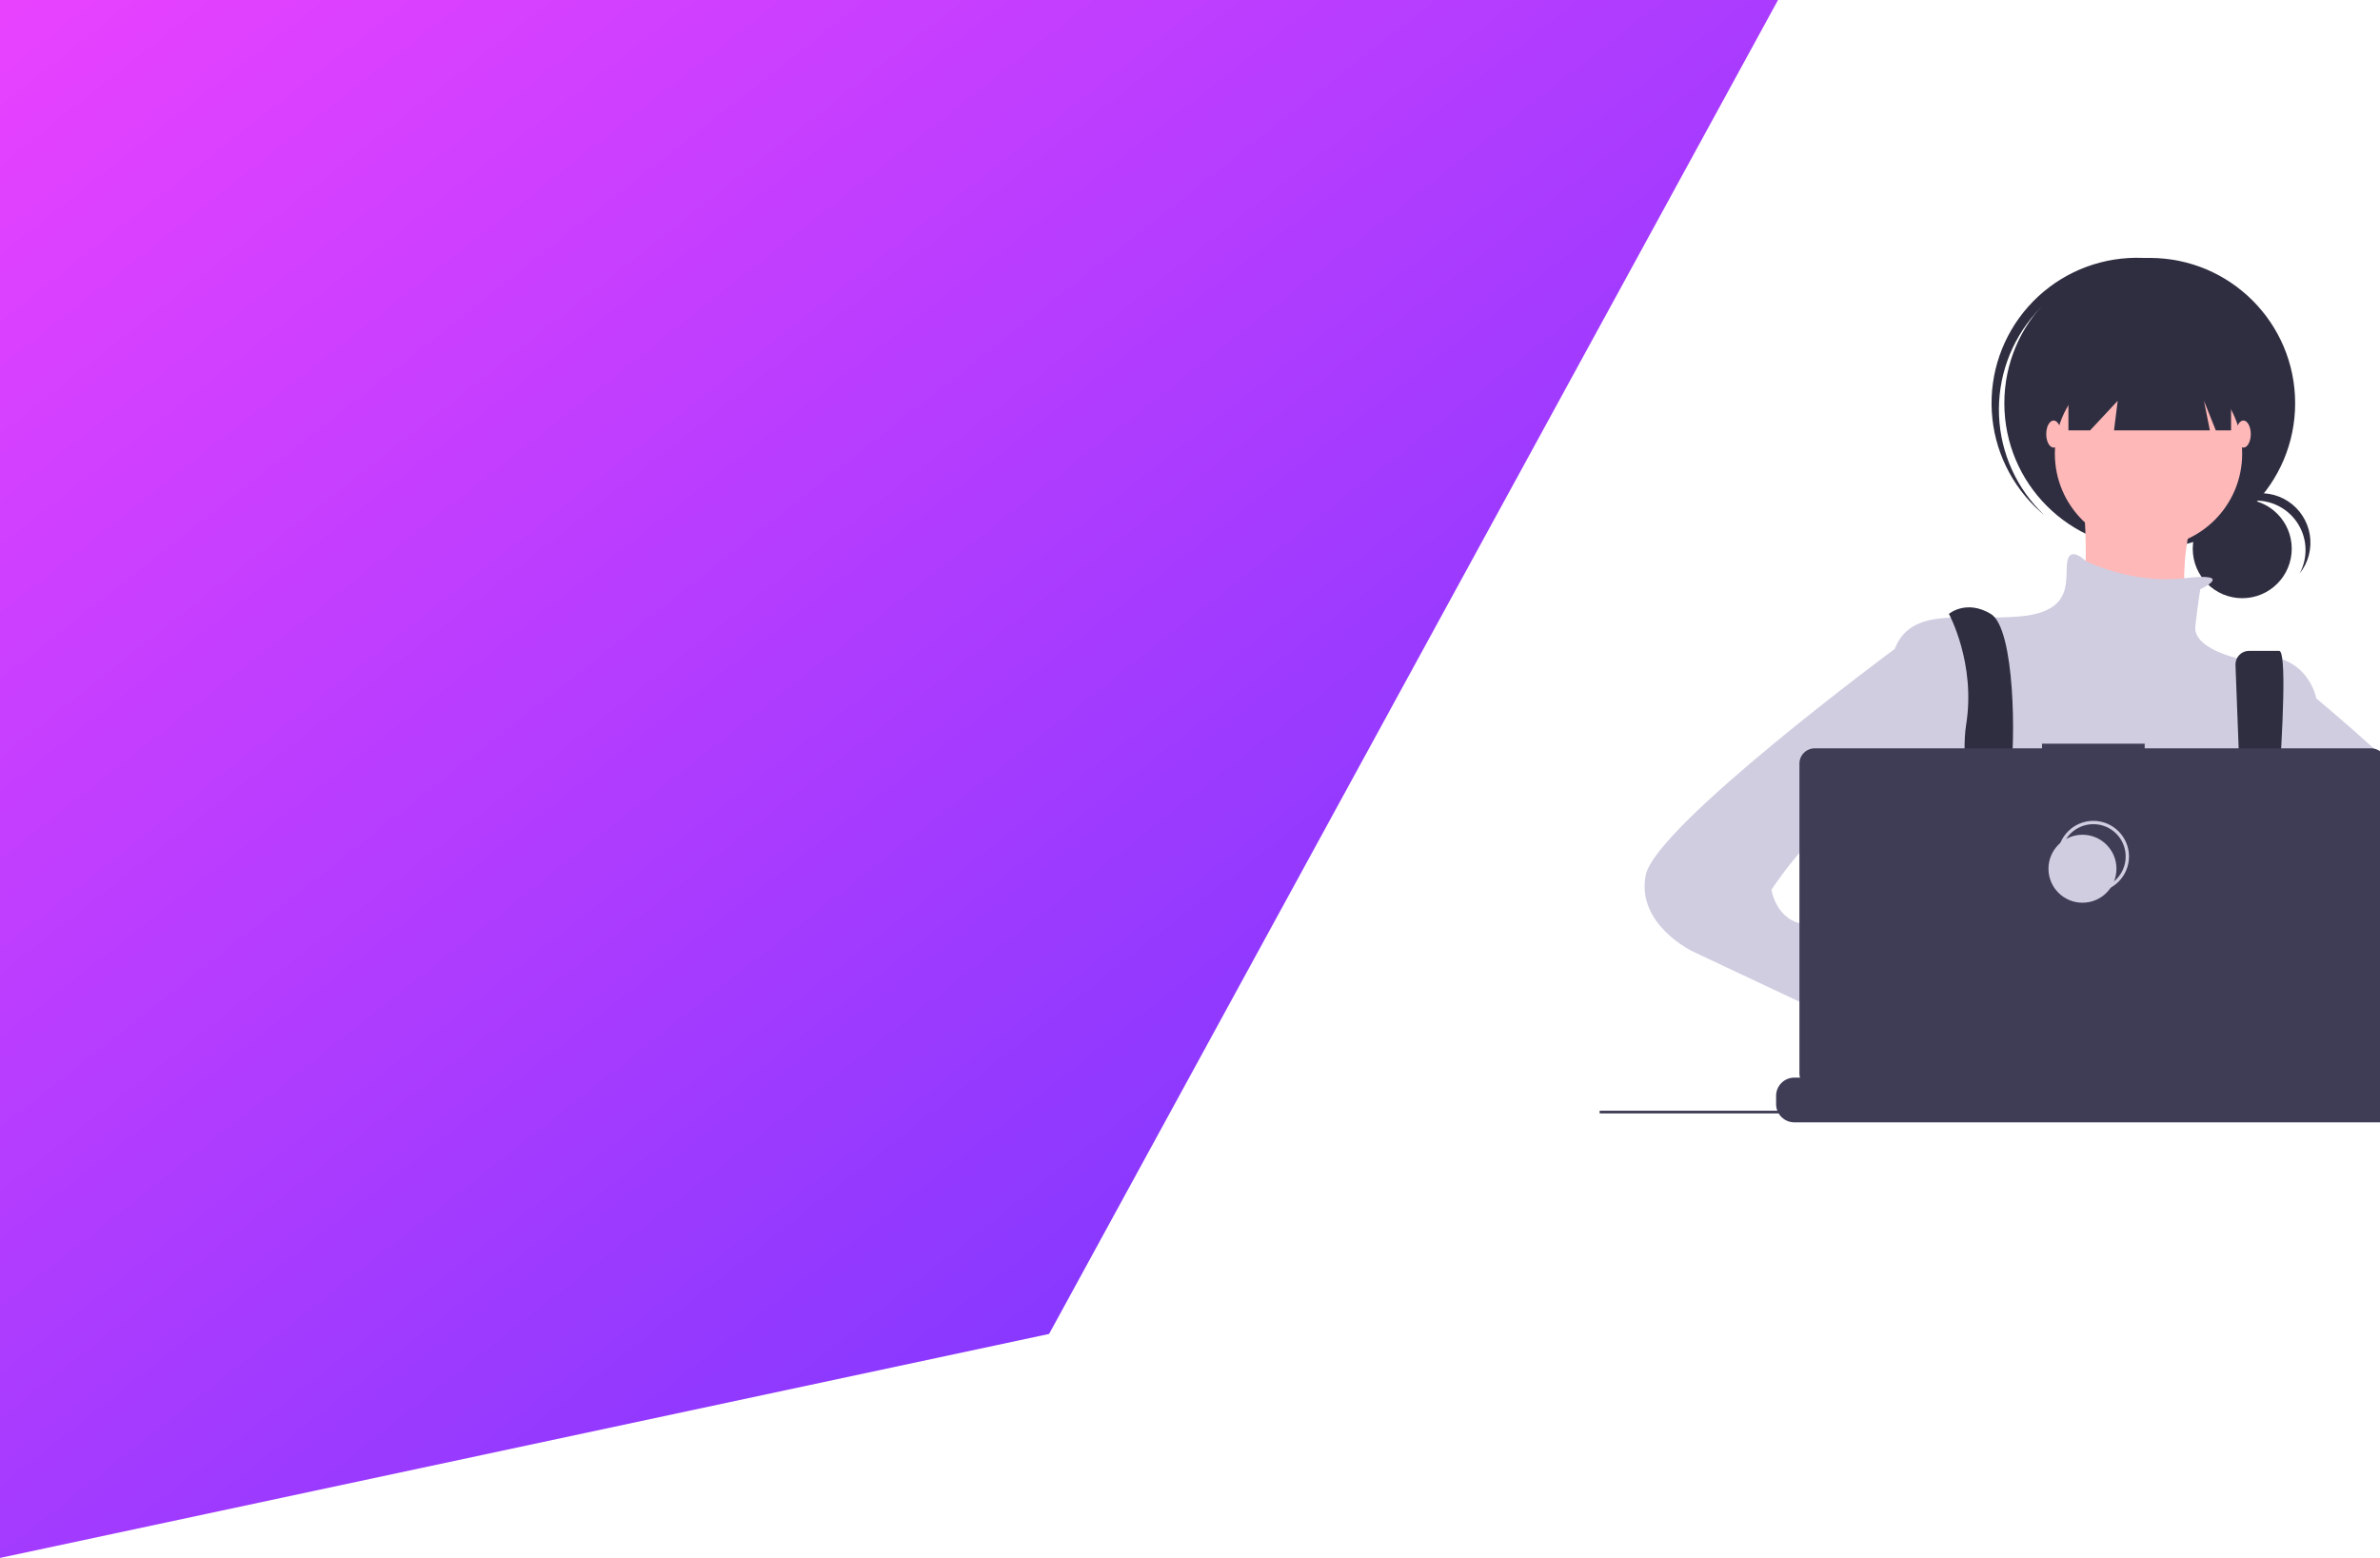 <svg width="1440" height="943" viewBox="0 0 1440 943" fill="none" xmlns="http://www.w3.org/2000/svg">
<path d="M634.747 807.307L1241.94 -304.141L-235.112 -32.917L-345.112 1016.58L634.747 807.307Z" fill="url(#paint0_linear)"/>
<path d="M1356.65 362.032C1373.19 362.032 1386.6 348.625 1386.6 332.087C1386.6 315.549 1373.19 302.142 1356.65 302.142C1340.11 302.142 1326.7 315.549 1326.7 332.087C1326.7 348.625 1340.11 362.032 1356.65 362.032Z" fill="#2F2E41"/>
<path d="M1365 302.967C1370.18 302.967 1375.27 304.313 1379.78 306.871C1384.29 309.43 1388.06 313.114 1390.71 317.564C1393.37 322.014 1394.83 327.077 1394.94 332.258C1395.05 337.439 1393.82 342.561 1391.36 347.123C1393.96 343.875 1395.85 340.121 1396.92 336.102C1397.98 332.083 1398.2 327.885 1397.55 323.778C1396.9 319.67 1395.41 315.742 1393.16 312.244C1390.91 308.746 1387.96 305.755 1384.49 303.461C1381.02 301.167 1377.11 299.621 1373.01 298.921C1368.91 298.221 1364.71 298.383 1360.68 299.396C1356.65 300.408 1352.87 302.25 1349.58 304.804C1346.3 307.358 1343.59 310.567 1341.61 314.227C1344.41 310.713 1347.97 307.875 1352.02 305.926C1356.07 303.976 1360.5 302.965 1365 302.967Z" fill="#2F2E41"/>
<path d="M1300.69 332.024C1349.28 332.024 1388.66 292.641 1388.66 244.06C1388.66 195.48 1349.28 156.097 1300.69 156.097C1252.1 156.097 1212.71 195.48 1212.71 244.06C1212.71 292.641 1252.1 332.024 1300.69 332.024Z" fill="#2F2E41"/>
<path d="M1231.64 189.483C1246.8 172.437 1267.99 161.947 1290.74 160.226C1313.49 158.505 1336.01 165.689 1353.57 180.26C1352.85 179.576 1352.13 178.887 1351.39 178.223C1333.95 162.729 1311.07 154.795 1287.78 156.166C1264.49 157.538 1242.7 168.101 1227.2 185.534C1211.7 202.968 1203.76 225.842 1205.12 249.128C1206.49 272.414 1217.05 294.204 1234.48 309.706C1235.23 310.37 1236 310.996 1236.76 311.63C1220.23 295.909 1210.46 274.382 1209.5 251.592C1208.55 228.802 1216.48 206.532 1231.64 189.483Z" fill="#2F2E41"/>
<path d="M1299.94 331.278C1331.24 331.278 1356.61 305.913 1356.61 274.624C1356.61 243.335 1331.24 217.97 1299.94 217.97C1268.65 217.97 1243.28 243.335 1243.28 274.624C1243.28 305.913 1268.65 331.278 1299.94 331.278Z" fill="#FFB8B8"/>
<path d="M1259.68 292.515C1259.68 292.515 1267.14 361.096 1255.21 368.551C1243.28 376.005 1323.8 386.442 1323.8 386.442C1323.8 386.442 1311.87 311.897 1341.69 292.515H1259.68Z" fill="#FFB8B8"/>
<path d="M1331.26 356.624C1331.26 356.624 1353.46 346.257 1321.48 349.949C1289.5 353.642 1261.91 339.478 1261.91 339.478C1261.91 339.478 1252.23 329.787 1250.73 340.224C1249.24 350.66 1255.21 370.042 1222.4 373.024C1189.6 376.005 1159.78 367.06 1147.85 389.423C1135.92 411.787 1141.88 508.696 1141.88 508.696C1141.88 508.696 1164.25 589.205 1182.14 601.132C1200.04 613.059 1356.61 596.659 1356.61 596.659L1401.34 516.15V422.223C1401.34 422.223 1395.38 389.423 1353.62 398.369C1353.62 398.369 1326.78 392.405 1328.27 378.987C1329.77 365.569 1331.26 356.624 1331.26 356.624Z" fill="#D0CDE1"/>
<path d="M1188.06 658.106C1188.98 654.091 1189.6 651.82 1189.6 651.82L1189.12 648.554L1184.21 615.199L1182.14 601.13C1200.03 593.676 1204.51 559.383 1204.51 559.383L1205.18 558.98L1208.24 557.154V557.145L1219.2 550.572L1219.42 550.44L1223.85 553.385L1232.84 559.383C1264.31 582.519 1296.35 582.108 1316.13 578.463C1328.21 576.233 1335.73 572.803 1335.73 572.803L1357.42 565.57L1358.09 565.348L1358.76 565.447L1371.48 567.372L1371.71 567.413L1372.77 567.57L1369.82 587.933L1365.55 617.528C1376.83 623.501 1386.86 634.723 1395.63 648.554C1397.58 651.615 1399.46 654.799 1401.28 658.106C1403.65 662.385 1405.91 666.836 1408.07 671.394C1408.33 671.937 1408.59 672.488 1408.84 673.039C1409.67 674.825 1410.5 676.627 1411.29 678.437H1184.11C1184.41 676.618 1184.7 674.882 1184.99 673.212C1185.01 673.155 1185.02 673.098 1185.02 673.039C1185.13 672.48 1185.23 671.937 1185.32 671.394C1186.32 665.964 1187.29 661.43 1188.06 658.106Z" fill="#2F2E41"/>
<path d="M1179.16 371.533C1179.16 371.533 1195.56 401.351 1189.6 438.623C1183.63 475.896 1207.49 568.332 1207.49 568.332L1225.39 563.859C1225.39 563.859 1213.46 486.332 1216.44 468.441C1219.42 450.551 1219.42 380.478 1204.51 371.533C1189.6 362.587 1179.16 371.533 1179.16 371.533Z" fill="#2F2E41"/>
<path d="M1352.57 402.52L1358.84 567.587L1370.77 575.041C1370.77 575.041 1387.92 393.896 1378.97 393.896H1360.77C1359.66 393.896 1358.55 394.123 1357.53 394.561C1356.51 395 1355.59 395.643 1354.82 396.449C1354.05 397.256 1353.46 398.21 1353.07 399.254C1352.69 400.297 1352.52 401.408 1352.57 402.52Z" fill="#2F2E41"/>
<path d="M1215.69 564.605C1219.81 564.605 1223.15 561.267 1223.15 557.15C1223.15 553.033 1219.81 549.696 1215.69 549.696C1211.58 549.696 1208.24 553.033 1208.24 557.15C1208.24 561.267 1211.58 564.605 1215.69 564.605Z" fill="#6C63FF"/>
<path d="M1364.81 572.059C1368.92 572.059 1372.26 568.722 1372.26 564.605C1372.26 560.488 1368.92 557.15 1364.81 557.15C1360.69 557.15 1357.35 560.488 1357.35 564.605C1357.35 568.722 1360.69 572.059 1364.81 572.059Z" fill="#6C63FF"/>
<path d="M1251.48 203.806V260.46H1264.6L1281.3 242.569L1279.07 260.46H1337.07L1333.49 242.569L1340.65 260.46H1349.9V203.806H1251.48Z" fill="#2F2E41"/>
<path d="M1242.53 270.897C1245 270.897 1247.01 267.226 1247.01 262.697C1247.01 258.168 1245 254.497 1242.53 254.497C1240.06 254.497 1238.06 258.168 1238.06 262.697C1238.06 267.226 1240.06 270.897 1242.53 270.897Z" fill="#FFB8B8"/>
<path d="M1357.35 270.897C1359.82 270.897 1361.82 267.226 1361.82 262.697C1361.82 258.168 1359.82 254.497 1357.35 254.497C1354.88 254.497 1352.88 258.168 1352.88 262.697C1352.88 267.226 1354.88 270.897 1357.35 270.897Z" fill="#FFB8B8"/>
<path d="M1387.92 563.859C1387.92 563.859 1320.07 551.187 1315.6 573.55C1311.13 595.914 1390.9 586.223 1390.9 586.223L1387.92 563.859Z" fill="#FFB8B8"/>
<path d="M1386.43 410.296C1386.43 410.296 1548.96 540.005 1519.14 571.314C1489.32 602.623 1375.99 593.677 1375.99 593.677L1383.45 556.405L1449.06 548.95L1416.25 516.15L1386.43 519.132V410.296Z" fill="#D0CDE1"/>
<path d="M1146.36 626.477L1167.23 642.877C1167.23 642.877 1182.14 689.095 1204.51 675.677C1226.88 662.259 1183.63 614.55 1183.63 614.55L1158.28 605.604L1146.36 626.477Z" fill="#FFB8B8"/>
<path d="M1167.23 386.442L1146.41 392.706C1146.41 392.706 1001.72 499.75 995.75 529.568C989.786 559.386 1024.08 575.786 1024.08 575.786L1153.81 636.913L1167.23 601.132L1106.09 569.823C1106.09 569.823 1110.57 560.877 1092.67 559.386C1074.78 557.896 1071.8 538.514 1071.8 538.514C1071.8 538.514 1107.59 483.35 1126.97 495.278C1146.36 507.205 1152.32 516.15 1152.32 516.15L1167.23 386.442Z" fill="#D0CDE1"/>
<path d="M1464.18 663.216V668.21C1464.18 669.581 1463.93 670.94 1463.43 672.217C1463.21 672.786 1462.94 673.336 1462.63 673.862C1461.65 675.508 1460.26 676.871 1458.59 677.817C1456.93 678.763 1455.05 679.26 1453.13 679.26H1085.67C1083.75 679.26 1081.87 678.763 1080.2 677.817C1078.54 676.871 1077.14 675.508 1076.16 673.862C1075.85 673.336 1075.59 672.786 1075.37 672.217C1074.87 670.94 1074.61 669.581 1074.62 668.21V663.216C1074.62 661.765 1074.9 660.328 1075.46 658.987C1076.01 657.646 1076.83 656.428 1077.85 655.402C1078.88 654.375 1080.1 653.562 1081.44 653.006C1082.78 652.451 1084.22 652.166 1085.67 652.166H1106.85V649.838C1106.85 649.777 1106.86 649.717 1106.88 649.661C1106.91 649.605 1106.94 649.554 1106.98 649.512C1107.03 649.469 1107.08 649.435 1107.13 649.412C1107.19 649.389 1107.25 649.377 1107.31 649.377H1118.36C1118.42 649.377 1118.48 649.389 1118.54 649.412C1118.59 649.435 1118.64 649.469 1118.69 649.512C1118.73 649.554 1118.76 649.605 1118.79 649.661C1118.81 649.717 1118.82 649.777 1118.82 649.838V652.166H1125.73V649.838C1125.73 649.777 1125.74 649.717 1125.76 649.661C1125.78 649.605 1125.82 649.554 1125.86 649.512C1125.9 649.469 1125.95 649.435 1126.01 649.412C1126.07 649.389 1126.13 649.377 1126.19 649.377H1137.24C1137.3 649.377 1137.36 649.389 1137.42 649.412C1137.47 649.435 1137.52 649.469 1137.56 649.512C1137.61 649.554 1137.64 649.605 1137.66 649.661C1137.69 649.717 1137.7 649.777 1137.7 649.838V652.166H1144.61V649.838C1144.61 649.777 1144.62 649.717 1144.65 649.661C1144.67 649.605 1144.7 649.554 1144.75 649.512C1144.79 649.469 1144.84 649.435 1144.9 649.412C1144.95 649.389 1145.01 649.377 1145.07 649.377H1156.12C1156.18 649.377 1156.24 649.389 1156.3 649.412C1156.36 649.435 1156.41 649.469 1156.45 649.512C1156.49 649.554 1156.53 649.605 1156.55 649.661C1156.57 649.717 1156.58 649.777 1156.58 649.838V652.166H1163.49V649.838C1163.49 649.777 1163.5 649.717 1163.52 649.661C1163.55 649.605 1163.58 649.554 1163.62 649.512C1163.67 649.469 1163.72 649.435 1163.77 649.412C1163.83 649.389 1163.89 649.377 1163.95 649.377H1175C1175.06 649.377 1175.12 649.389 1175.18 649.412C1175.23 649.435 1175.28 649.469 1175.33 649.512C1175.37 649.554 1175.4 649.605 1175.43 649.661C1175.45 649.717 1175.46 649.777 1175.46 649.838V652.166H1182.37V649.838C1182.37 649.777 1182.38 649.717 1182.4 649.661C1182.42 649.605 1182.46 649.554 1182.5 649.512C1182.54 649.469 1182.59 649.435 1182.65 649.412C1182.71 649.389 1182.77 649.377 1182.83 649.377H1193.88C1193.94 649.377 1194 649.389 1194.05 649.412C1194.11 649.435 1194.16 649.469 1194.2 649.512C1194.25 649.554 1194.28 649.605 1194.3 649.661C1194.33 649.717 1194.34 649.777 1194.34 649.838V652.166H1201.25V649.838C1201.25 649.777 1201.26 649.717 1201.29 649.661C1201.31 649.605 1201.34 649.554 1201.39 649.512C1201.43 649.469 1201.48 649.435 1201.54 649.412C1201.59 649.389 1201.65 649.377 1201.71 649.377H1212.76C1212.82 649.377 1212.88 649.389 1212.94 649.412C1213 649.435 1213.05 649.469 1213.09 649.512C1213.13 649.554 1213.17 649.605 1213.19 649.661C1213.21 649.717 1213.22 649.777 1213.22 649.838V652.166H1220.13V649.838C1220.13 649.777 1220.14 649.717 1220.16 649.661C1220.19 649.605 1220.22 649.554 1220.26 649.512C1220.31 649.469 1220.36 649.435 1220.41 649.412C1220.47 649.389 1220.53 649.377 1220.59 649.377H1307.16C1307.22 649.377 1307.28 649.389 1307.33 649.412C1307.39 649.435 1307.44 649.469 1307.48 649.512C1307.53 649.554 1307.56 649.605 1307.58 649.661C1307.61 649.717 1307.62 649.777 1307.62 649.838V652.166H1314.53V649.838C1314.53 649.777 1314.54 649.717 1314.56 649.661C1314.59 649.605 1314.62 649.554 1314.66 649.512C1314.71 649.469 1314.76 649.435 1314.81 649.412C1314.87 649.389 1314.93 649.377 1314.99 649.377H1326.04C1326.16 649.378 1326.28 649.427 1326.37 649.513C1326.45 649.599 1326.5 649.716 1326.5 649.838V652.166H1333.41V649.838C1333.41 649.777 1333.42 649.717 1333.44 649.661C1333.46 649.605 1333.5 649.554 1333.54 649.512C1333.58 649.469 1333.64 649.435 1333.69 649.412C1333.75 649.389 1333.81 649.377 1333.87 649.377H1344.92C1344.98 649.377 1345.04 649.389 1345.1 649.412C1345.15 649.435 1345.2 649.469 1345.25 649.512C1345.29 649.554 1345.32 649.605 1345.35 649.661C1345.37 649.717 1345.38 649.777 1345.38 649.838V652.166H1352.28V649.838C1352.28 649.777 1352.3 649.717 1352.32 649.661C1352.34 649.605 1352.38 649.554 1352.42 649.512C1352.46 649.469 1352.51 649.435 1352.57 649.412C1352.62 649.389 1352.68 649.377 1352.74 649.377H1363.8C1363.86 649.377 1363.92 649.389 1363.97 649.412C1364.03 649.435 1364.08 649.469 1364.12 649.512C1364.17 649.554 1364.2 649.605 1364.22 649.661C1364.25 649.717 1364.26 649.777 1364.26 649.838V652.166H1371.17V649.838C1371.17 649.777 1371.18 649.717 1371.2 649.661C1371.23 649.605 1371.26 649.554 1371.3 649.512C1371.35 649.469 1371.4 649.435 1371.45 649.412C1371.51 649.389 1371.57 649.377 1371.63 649.377H1382.68C1382.8 649.378 1382.92 649.428 1383 649.514C1383.09 649.6 1383.13 649.717 1383.13 649.838V652.166H1390.05V649.838C1390.05 649.777 1390.06 649.717 1390.08 649.661C1390.1 649.605 1390.14 649.554 1390.18 649.512C1390.22 649.469 1390.27 649.435 1390.33 649.412C1390.39 649.389 1390.45 649.377 1390.51 649.377H1401.56C1401.62 649.377 1401.68 649.389 1401.74 649.412C1401.79 649.435 1401.84 649.469 1401.88 649.512C1401.93 649.554 1401.96 649.605 1401.98 649.661C1402.01 649.717 1402.02 649.777 1402.02 649.838V652.166H1408.92V649.838C1408.92 649.777 1408.94 649.717 1408.96 649.661C1408.98 649.605 1409.02 649.554 1409.06 649.512C1409.1 649.469 1409.15 649.435 1409.21 649.412C1409.26 649.389 1409.32 649.377 1409.38 649.377H1420.44C1420.5 649.377 1420.56 649.389 1420.61 649.412C1420.67 649.435 1420.72 649.469 1420.76 649.512C1420.8 649.554 1420.84 649.605 1420.86 649.661C1420.88 649.717 1420.9 649.777 1420.9 649.838V652.166H1453.13C1454.58 652.166 1456.02 652.451 1457.36 653.006C1458.7 653.562 1459.92 654.375 1460.94 655.402C1461.97 656.428 1462.78 657.646 1463.34 658.987C1463.9 660.328 1464.18 661.765 1464.18 663.216Z" fill="#3F3D56"/>
<path d="M1571.03 672.213H967.854V673.858H1571.03V672.213Z" fill="#3F3D56"/>
<path d="M1434.59 452.89H1297.63V450.068H1235.52V452.89H1097.99C1095.54 452.89 1093.18 453.866 1091.44 455.603C1089.71 457.34 1088.73 459.697 1088.73 462.153V649.67C1088.73 652.126 1089.71 654.483 1091.44 656.22C1093.18 657.957 1095.54 658.933 1097.99 658.933H1434.59C1437.05 658.933 1439.4 657.957 1441.14 656.22C1442.88 654.483 1443.86 652.126 1443.86 649.67V462.153C1443.86 460.937 1443.62 459.732 1443.15 458.608C1442.69 457.485 1442 456.463 1441.14 455.603C1440.28 454.743 1439.26 454.061 1438.14 453.595C1437.01 453.13 1435.81 452.89 1434.59 452.89Z" fill="#3F3D56"/>
<path d="M1266.56 538.926C1277.92 538.926 1287.13 529.717 1287.13 518.357C1287.13 506.997 1277.92 497.788 1266.56 497.788C1255.2 497.788 1245.99 506.997 1245.99 518.357C1245.99 529.717 1255.2 538.926 1266.56 538.926Z" stroke="#D0CDE1" stroke-width="2" stroke-miterlimit="10"/>
<path d="M1259.98 546.331C1271.34 546.331 1280.55 537.122 1280.55 525.762C1280.55 514.402 1271.34 505.193 1259.98 505.193C1248.62 505.193 1239.41 514.402 1239.41 525.762C1239.41 537.122 1248.62 546.331 1259.98 546.331Z" fill="#D0CDE1"/>
<defs>
<linearGradient id="paint0_linear" x1="639.5" y1="810" x2="1.08" y2="-2.777" gradientUnits="userSpaceOnUse">
<stop stop-color="#8838FF"/>
<stop offset="1" stop-color="#E942FF"/>
</linearGradient>
</defs>
</svg>
